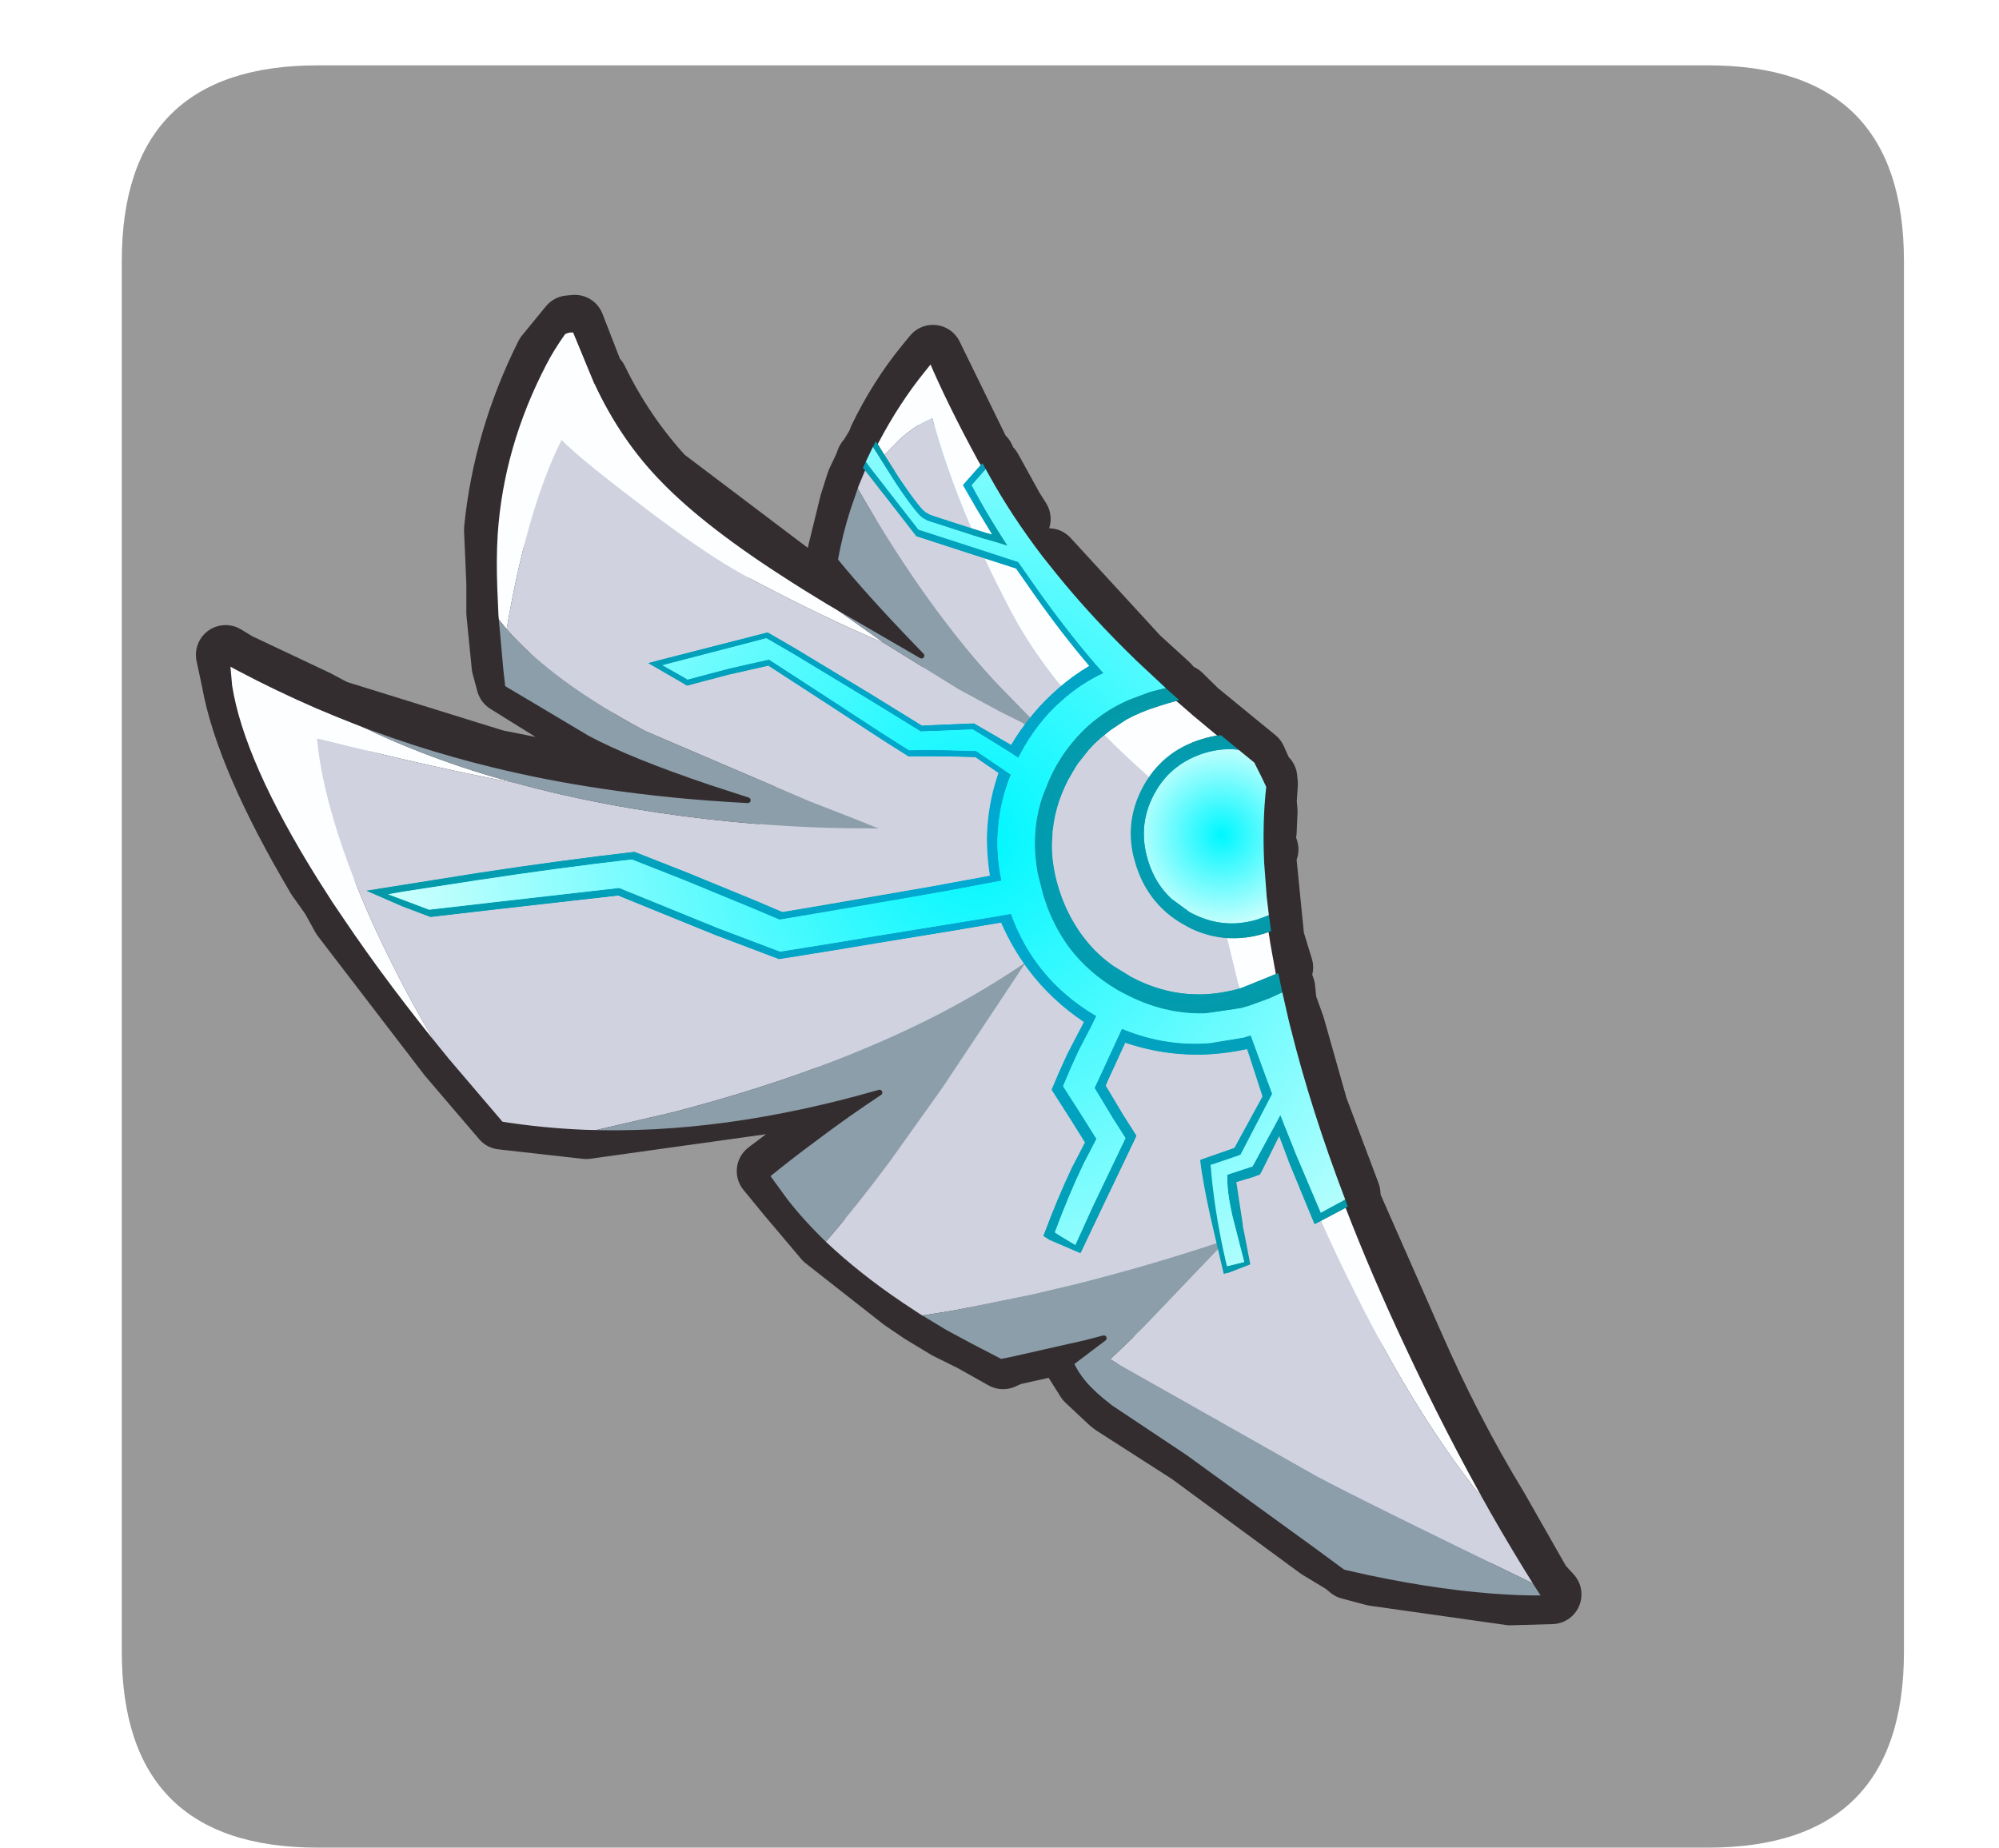 <?xml version="1.0" encoding="UTF-8" standalone="no"?>
<svg xmlns:ffdec="https://www.free-decompiler.com/flash" xmlns:xlink="http://www.w3.org/1999/xlink" ffdec:objectType="frame" height="31.1px" width="33.65px" xmlns="http://www.w3.org/2000/svg">
  <g transform="matrix(1.0, 0.0, 0.0, 1.0, 2.05, 1.0)">
    <use ffdec:characterId="1" height="30.0" transform="matrix(1.0, 0.0, 0.0, 1.0, 0.0, 0.0)" width="30.0" xlink:href="#shape0"/>
    <use ffdec:characterId="9" height="31.1" transform="matrix(1.0, 0.0, 0.0, 1.0, -2.05, -1.0)" width="33.65" xlink:href="#sprite0"/>
  </g>
  <defs>
    <g id="shape0" transform="matrix(1.0, 0.0, 0.0, 1.0, 0.0, 0.0)">
      <path d="M0.0 0.0 L30.0 0.0 30.0 30.0 0.0 30.0 0.0 0.0" fill="#33cc66" fill-opacity="0.0" fill-rule="evenodd" stroke="none"/>
    </g>
    <g id="sprite0" transform="matrix(1.0, 0.0, 0.0, 1.0, 2.05, 1.1)">
      <use ffdec:characterId="2" height="30.0" transform="matrix(1.0, 0.0, 0.0, 1.0, 0.0, 0.0)" width="30.0" xlink:href="#shape1"/>
      <filter id="filter1">
        <feColorMatrix in="SourceGraphic" result="filterResult3" type="matrix" values="0 0 0 0 0.2,0 0 0 0 1.0,0 0 0 0 1.0,0 0 0 1 0"/>
        <feConvolveMatrix divisor="4.0" in="filterResult3" kernelMatrix="1 1 1 1" order="2 2" result="filterResult4"/>
        <feConvolveMatrix divisor="4.0" in="filterResult4" kernelMatrix="1 1 1 1" order="2 2" result="filterResult5"/>
        <feConvolveMatrix divisor="4.0" in="filterResult5" kernelMatrix="1 1 1 1" order="2 2" result="filterResult6"/>
        <feComposite in="SourceGraphic" in2="filterResult6" operator="over" result="filterResult7"/>
      </filter>
      <use ffdec:characterId="8" filter="url(#filter1)" height="27.3" transform="matrix(0.995, -0.099, 0.099, 0.995, -2.054, 2.01)" width="31.1" xlink:href="#sprite1"/>
    </g>
    <g id="shape1" transform="matrix(1.0, 0.0, 0.0, 1.0, 0.0, 0.0)">
      <path d="M0.0 3.3 Q0.0 0.0 3.3 0.0 L26.7 0.0 Q30.0 0.0 30.0 3.3 L30.0 26.7 Q30.0 30.0 26.7 30.0 L3.3 30.0 Q0.0 30.0 0.0 26.7 L0.0 3.3" fill="#999999" fill-rule="evenodd" stroke="none"/>
    </g>
    <g id="sprite1" transform="matrix(1.0, 0.0, 0.0, 1.0, 0.1, 0.05)">
      <use ffdec:characterId="3" height="23.95" transform="matrix(1.0, 0.0, 0.0, 1.0, 2.4, 2.7)" width="21.65" xlink:href="#shape2"/>
      <use ffdec:characterId="7" height="161.9" transform="matrix(0.081, 0.05, -0.05, 0.081, 8.034, -0.066)" width="283.2" xlink:href="#sprite2"/>
    </g>
    <g id="shape2" transform="matrix(1.0, 0.0, 0.0, 1.0, -2.4, -2.7)">
      <path d="M13.9 6.1 L13.95 6.0 14.0 6.05 14.75 7.15 15.8 7.65 16.15 7.8 16.35 7.85 16.65 8.4 16.85 8.8 17.45 9.75 17.6 9.95 Q17.2 10.05 16.9 10.3 L16.75 10.4 16.35 10.7 16.05 11.15 16.0 11.2 15.9 11.05 15.3 10.65 15.0 10.6 14.45 10.55 13.65 10.0 12.4 9.1 12.0 8.7 11.65 8.85 10.3 9.05 10.2 9.05 10.55 9.25 10.65 9.4 11.35 9.2 11.45 9.2 12.0 9.2 12.7 9.7 12.95 9.85 13.8 10.6 14.2 10.9 14.9 11.0 15.35 11.05 15.7 11.35 15.9 11.45 15.6 12.3 15.55 12.5 Q15.45 12.85 15.5 13.25 L15.35 13.25 14.45 13.35 11.75 13.5 11.3 13.3 10.2 12.7 9.35 12.25 6.75 12.4 5.5 12.45 5.3 12.45 5.35 12.45 5.85 12.8 7.0 12.7 9.1 12.75 10.45 13.4 10.7 13.5 11.7 14.05 12.65 13.95 13.4 14.0 15.45 13.8 15.65 13.8 15.8 14.3 16.05 14.65 Q16.4 15.3 16.9 15.65 L16.8 15.8 16.6 16.15 16.55 16.2 16.2 16.75 16.25 16.85 16.5 17.35 16.7 17.75 16.45 18.15 16.05 18.8 15.8 19.2 15.9 19.3 15.95 19.3 16.15 19.45 16.2 19.4 16.6 18.85 17.05 18.0 17.2 17.75 17.0 17.4 16.7 16.85 16.9 16.65 17.25 16.1 17.35 15.85 17.35 15.95 Q18.05 16.3 18.8 16.3 L19.2 16.35 19.35 16.3 19.45 16.25 19.5 16.45 19.6 16.8 19.7 17.25 19.05 18.2 19.05 18.25 18.9 18.3 18.85 18.35 18.6 18.4 18.55 18.35 18.55 18.55 18.7 20.0 18.75 20.1 18.95 20.1 19.0 20.05 18.85 19.25 18.85 19.0 18.85 18.65 18.85 18.55 18.9 18.5 19.25 18.45 19.3 18.4 19.65 17.95 19.75 17.8 19.85 17.65 20.0 17.8 20.0 17.9 20.1 18.3 20.1 18.4 20.35 19.3 20.4 19.35 20.85 19.1 20.8 19.25 20.65 19.35 20.6 19.4 20.5 19.45 20.4 19.45 20.3 19.55 20.25 19.5 19.9 18.5 19.85 18.1 19.85 18.0 19.45 18.55 19.45 18.6 19.4 18.6 19.25 18.6 19.0 18.7 19.0 18.75 19.05 19.4 19.05 19.45 19.1 20.1 18.75 20.25 18.65 20.25 18.65 20.2 18.65 19.75 18.55 19.7 18.5 19.2 18.4 18.25 18.45 18.3 19.0 18.1 19.6 17.25 19.55 17.2 19.4 16.6 19.35 16.5 18.8 16.5 18.45 16.5 17.35 16.15 16.95 16.8 16.9 16.85 17.15 17.35 17.4 17.7 16.75 18.85 16.3 19.6 16.25 19.65 15.7 19.35 15.65 19.25 16.25 18.2 16.3 18.15 16.5 17.8 16.3 17.3 16.05 16.8 16.35 16.25 16.7 15.75 15.85 14.75 15.8 14.65 15.45 13.95 15.4 13.95 14.95 14.0 14.85 14.0 13.3 14.1 12.6 14.15 11.7 14.15 10.7 13.65 10.65 13.6 10.4 13.55 9.1 12.85 6.95 12.85 5.9 12.9 5.85 12.85 5.45 12.6 4.9 12.3 5.45 12.3 6.85 12.25 9.45 12.1 10.25 12.55 10.3 12.55 10.55 12.75 10.65 12.8 11.35 13.15 11.8 13.4 12.6 13.35 12.85 13.35 13.2 13.3 14.5 13.15 14.55 13.2 15.15 13.1 15.25 13.1 15.3 13.15 15.35 13.15 15.35 12.6 15.35 12.45 15.4 12.25 15.7 11.4 15.3 11.1 14.9 11.1 14.3 11.05 14.2 10.95 14.15 10.95 13.75 10.7 12.95 10.0 11.95 9.25 11.45 9.3 11.3 9.3 10.6 9.45 10.55 9.4 10.05 9.0 11.65 8.7 12.05 8.65 12.1 8.7 12.45 9.0 13.6 9.9 13.65 9.95 14.45 10.5 14.95 10.5 15.05 10.5 15.15 10.55 15.3 10.55 15.85 10.9 15.95 10.95 16.2 10.6 16.55 10.35 16.55 10.3 16.7 10.2 16.8 10.1 17.4 9.75 16.55 8.5 16.35 8.0 16.15 7.95 15.85 7.85 15.75 7.8 15.7 7.75 14.7 7.25 13.95 6.15 13.9 6.1" fill="url(#gradient0)" fill-rule="evenodd" stroke="none"/>
      <path d="M20.85 19.1 L20.85 19.25 20.65 19.35 20.8 19.25 20.85 19.1 M15.95 6.15 L16.0 6.3 16.0 6.35 15.9 6.2 15.9 6.25 15.6 6.5 15.9 6.2 15.95 6.15 M18.8 10.45 L18.85 10.45 18.8 10.5 18.8 10.45 M19.5 11.15 L19.75 11.4 Q19.6 11.25 19.45 11.2 L19.35 11.15 19.5 11.15 M20.1 15.2 L20.05 15.35 20.05 15.25 19.6 15.4 20.1 15.2 M14.2 5.65 L14.35 5.85 14.45 6.3 14.2 5.65 M16.3 10.5 L16.55 10.35 16.2 10.6 16.3 10.5 M16.8 10.1 L16.85 10.05 Q17.1 9.85 17.4 9.75 L16.8 10.1 M12.1 8.7 L12.5 8.95 13.7 9.9 14.5 10.45 14.95 10.5 14.45 10.5 13.65 9.95 13.6 9.9 12.45 9.0 12.1 8.7 M15.15 13.1 L14.55 13.2 14.6 13.15 15.15 13.1 M12.6 13.35 L11.8 13.4 11.35 13.15 10.65 12.8 11.45 13.1 11.85 13.35 12.6 13.35 M9.45 12.1 L6.85 12.25 5.45 12.3 6.8 12.2 9.45 12.1 M17.4 17.7 L17.15 17.35 16.9 16.85 16.95 16.8 17.2 17.3 17.4 17.7 M19.0 18.1 L18.45 18.3 18.45 18.2 19.0 18.1 M19.1 20.1 L19.05 19.45 19.05 19.4 19.1 19.55 19.15 20.05 19.1 20.1 M19.0 18.7 L19.25 18.6 19.4 18.6 19.35 18.6 19.0 18.7 M16.5 12.65 L16.45 13.05 16.5 13.5 16.7 14.1 16.9 14.35 17.3 14.8 17.55 15.05 17.25 14.85 16.8 14.35 16.45 13.45 Q16.4 13.0 16.5 12.65 M17.75 10.8 L18.1 10.7 17.95 10.75 17.75 10.8 M10.05 9.0 L10.0 9.0 11.65 8.7 10.05 9.0" fill="#00979c" fill-rule="evenodd" stroke="none"/>
      <path d="M20.85 19.25 L21.65 21.7 Q22.15 23.25 22.8 24.6 21.65 22.95 20.75 20.45 L20.4 19.5 20.4 19.45 20.5 19.45 20.6 19.4 20.65 19.35 20.85 19.25 M5.95 15.3 L4.4 12.8 4.25 12.45 4.05 12.1 Q3.05 9.95 2.95 8.65 L2.9 8.2 3.1 8.35 4.35 9.1 4.65 9.3 7.15 10.65 4.3 9.7 4.4 10.75 Q4.6 12.1 5.15 13.55 L5.95 15.3 M7.5 7.95 L7.55 7.45 7.6 6.55 Q7.9 5.05 8.75 3.7 L9.15 3.3 9.2 3.25 9.3 3.25 9.55 4.15 9.6 4.2 Q9.95 5.15 10.55 5.95 L12.55 7.8 12.75 8.0 13.95 9.0 11.75 7.65 10.05 6.2 8.95 5.1 Q8.3 6.15 7.7 8.0 L7.65 8.15 7.5 7.95 M14.2 5.65 Q14.6 5.0 15.1 4.5 L15.25 4.35 15.9 6.1 15.95 6.15 15.9 6.2 15.6 6.5 15.8 6.95 15.95 7.4 15.9 7.35 15.75 7.3 15.7 7.25 15.25 5.75 15.2 5.35 Q14.9 5.4 14.6 5.6 L14.35 5.85 14.2 5.65 M18.85 10.45 L19.1 10.75 19.5 11.15 19.35 11.15 19.15 11.2 18.3 11.65 18.25 11.7 18.25 11.75 17.55 10.95 17.75 10.8 17.95 10.75 18.1 10.7 18.7 10.5 18.8 10.5 18.85 10.45 M20.0 14.45 L20.0 14.7 20.1 15.2 19.6 15.4 19.35 15.4 19.2 14.6 19.7 14.6 19.85 14.6 19.9 14.55 20.0 14.45 M16.85 10.05 L16.15 8.7 15.85 7.85 16.15 7.95 16.35 8.0 16.55 8.5 17.4 9.75 Q17.1 9.85 16.85 10.05" fill="#fdfeff" fill-rule="evenodd" stroke="none"/>
      <path d="M22.8 24.6 L23.4 25.95 19.9 23.75 16.75 21.5 16.6 21.45 17.0 21.1 17.25 20.95 18.65 19.75 18.65 20.2 18.65 20.25 18.75 20.25 19.1 20.1 19.15 20.05 19.1 19.55 19.05 19.4 19.0 18.75 19.0 18.7 19.35 18.6 19.4 18.6 19.45 18.6 19.45 18.55 19.85 18.0 19.85 18.1 19.9 18.5 20.25 19.5 20.3 19.55 20.4 19.45 20.4 19.5 20.75 20.45 Q21.65 22.95 22.8 24.6 M13.45 20.4 L13.15 20.15 11.95 19.0 13.2 17.75 14.2 16.55 15.25 15.3 15.8 14.65 14.35 15.35 Q12.3 16.15 9.65 16.6 L8.15 16.75 6.75 16.45 5.95 15.3 5.15 13.55 Q4.6 12.1 4.4 10.75 L4.3 9.7 7.15 10.65 7.2 10.65 7.6 10.75 10.8 11.7 13.3 12.1 13.6 12.1 13.05 11.85 12.45 11.55 9.85 10.15 Q8.35 9.15 7.65 8.15 L7.7 8.0 Q8.3 6.15 8.95 5.1 L10.05 6.2 11.75 7.65 13.95 9.0 15.15 9.9 15.8 10.4 16.2 10.6 15.95 10.95 15.85 10.9 15.3 10.55 15.15 10.55 15.05 10.5 14.95 10.5 14.5 10.45 13.7 9.9 12.5 8.95 12.1 8.7 12.05 8.65 11.65 8.7 10.0 9.0 10.05 9.0 10.55 9.4 10.6 9.45 11.3 9.3 11.45 9.3 11.95 9.25 12.95 10.0 13.75 10.7 14.15 10.95 14.2 10.95 14.3 11.05 14.9 11.1 15.3 11.1 15.7 11.4 15.4 12.25 15.35 12.45 15.35 12.6 15.35 13.15 15.3 13.15 15.25 13.1 15.15 13.1 14.6 13.15 14.55 13.2 14.5 13.15 13.2 13.3 12.85 13.35 12.6 13.35 11.85 13.35 11.45 13.1 10.65 12.8 10.55 12.75 10.3 12.55 10.25 12.55 9.45 12.1 6.8 12.2 5.45 12.3 4.9 12.3 5.45 12.6 5.85 12.85 5.9 12.9 6.95 12.85 9.1 12.85 10.4 13.55 10.65 13.6 10.7 13.65 11.7 14.15 12.6 14.15 13.3 14.1 14.85 14.0 14.95 14.0 15.4 13.95 15.45 13.95 15.8 14.65 15.85 14.75 16.7 15.75 16.35 16.25 16.05 16.8 16.3 17.3 16.5 17.8 16.3 18.15 16.25 18.2 15.65 19.25 15.7 19.35 16.25 19.65 16.3 19.6 16.75 18.85 17.4 17.7 17.2 17.3 16.95 16.8 17.35 16.15 18.45 16.5 18.8 16.5 19.35 16.5 19.4 16.6 19.55 17.2 19.6 17.25 19.0 18.1 18.45 18.2 18.45 18.3 18.4 18.25 18.5 19.2 18.55 19.7 16.15 20.1 15.35 20.2 14.05 20.3 13.85 20.35 13.45 20.4 M13.75 6.35 L13.9 6.1 13.95 6.15 14.7 7.25 15.7 7.75 15.75 7.8 15.85 7.85 16.15 8.7 16.85 10.05 16.8 10.1 16.7 10.2 16.55 10.3 16.55 10.35 16.3 10.5 15.8 9.85 15.3 9.2 13.85 6.45 13.75 6.35 M16.5 12.65 L16.45 12.55 16.8 11.7 16.85 11.65 16.95 11.45 17.05 11.4 17.15 11.35 17.2 11.3 17.25 11.25 17.3 11.15 17.55 10.95 18.25 11.75 18.2 11.8 18.05 11.9 18.0 12.0 17.95 12.1 Q17.75 12.5 17.8 12.9 L17.8 13.05 17.8 13.2 18.15 13.9 18.2 14.0 18.55 14.35 18.65 14.4 19.2 14.6 19.35 15.4 19.1 15.45 18.7 15.45 17.55 15.05 17.3 14.8 16.9 14.35 16.7 14.1 16.5 13.5 16.45 13.05 16.5 12.65" fill="#d0d2df" fill-rule="evenodd" stroke="none"/>
      <path d="M13.95 6.0 L14.0 5.95 14.15 5.75 14.2 5.65 14.45 6.3 14.35 5.85 14.6 5.6 Q14.9 5.4 15.2 5.35 L15.25 5.75 15.7 7.25 15.75 7.3 15.9 7.35 15.95 7.4 16.0 7.4 15.8 6.95 15.6 6.5 15.9 6.25 15.9 6.2 16.0 6.35 16.0 6.4 16.35 7.05 16.45 7.25 16.8 7.9 16.85 7.95 17.0 8.2 18.15 9.75 18.65 10.25 18.35 10.3 18.0 10.4 Q17.4 10.6 16.9 11.05 L16.6 11.45 16.6 11.5 16.55 11.6 16.5 11.65 16.4 11.9 16.35 12.0 16.25 12.1 16.25 12.15 16.3 12.2 16.2 12.55 16.2 12.8 16.2 13.15 16.2 13.55 16.25 13.75 16.55 14.5 17.3 15.25 17.4 15.3 Q18.05 15.7 18.75 15.8 L19.35 15.75 19.5 15.75 19.85 15.7 20.1 15.55 20.1 15.8 20.1 16.05 20.15 16.15 20.45 17.6 20.85 19.1 20.4 19.35 20.35 19.3 20.1 18.4 20.1 18.3 20.0 17.9 20.0 17.8 19.85 17.65 19.75 17.8 19.65 17.95 19.3 18.4 19.25 18.45 18.9 18.5 18.85 18.55 18.85 18.65 18.85 19.0 18.85 19.25 19.0 20.05 18.95 20.1 18.75 20.1 18.7 20.0 18.55 18.55 18.55 18.35 18.6 18.4 18.85 18.35 18.9 18.3 19.05 18.25 19.05 18.2 19.7 17.25 19.6 16.8 19.5 16.45 19.45 16.25 19.35 16.3 19.2 16.35 18.8 16.3 Q18.05 16.3 17.35 15.95 L17.35 15.85 17.25 16.1 16.9 16.65 16.7 16.85 17.0 17.4 17.2 17.75 17.05 18.0 16.6 18.85 16.2 19.4 16.15 19.45 15.95 19.3 15.9 19.3 15.8 19.2 16.05 18.8 16.45 18.15 16.7 17.75 16.5 17.35 16.25 16.85 16.2 16.75 16.55 16.2 16.6 16.15 16.8 15.8 16.9 15.65 Q16.4 15.3 16.05 14.65 L15.8 14.3 15.65 13.8 15.45 13.8 13.4 14.0 12.65 13.95 11.7 14.05 10.7 13.5 10.45 13.4 9.1 12.75 7.0 12.7 5.85 12.8 5.35 12.45 5.3 12.45 5.5 12.45 6.75 12.4 9.35 12.25 10.2 12.7 11.3 13.3 11.75 13.5 14.45 13.35 15.35 13.25 15.5 13.25 Q15.45 12.85 15.55 12.5 L15.6 12.3 15.9 11.45 15.7 11.35 15.35 11.05 14.9 11.0 14.2 10.9 13.8 10.6 12.95 9.85 12.7 9.7 12.0 9.2 11.45 9.2 11.35 9.2 10.65 9.4 10.55 9.25 10.2 9.05 10.3 9.05 11.65 8.85 12.0 8.7 12.4 9.1 13.65 10.0 14.45 10.55 15.0 10.6 15.3 10.65 15.9 11.05 16.0 11.2 16.05 11.15 16.35 10.7 16.75 10.4 16.9 10.3 Q17.2 10.05 17.6 9.95 L17.45 9.75 16.85 8.8 16.65 8.4 16.35 7.85 16.15 7.8 15.8 7.65 14.75 7.15 14.0 6.05 13.95 6.0 M14.45 6.45 L14.85 7.0 14.5 6.4 14.25 6.0 14.45 6.45 M16.0 6.35 L15.85 6.4 15.85 6.45 16.0 6.35 M16.05 7.55 L16.2 7.65 16.2 7.55 16.05 7.55" fill="url(#gradient1)" fill-rule="evenodd" stroke="none"/>
      <path d="M15.95 7.4 L15.8 6.95 16.0 7.4 15.95 7.4 M14.45 6.45 L14.25 6.0 14.5 6.4 14.85 7.0 14.45 6.45 M16.0 6.35 L15.85 6.45 15.85 6.4 16.0 6.35 M16.05 7.55 L16.2 7.55 16.2 7.65 16.05 7.55" fill="url(#gradient2)" fill-rule="evenodd" stroke="none"/>
      <path d="M23.4 25.95 L23.55 26.15 22.85 26.1 20.6 25.55 20.2 25.4 20.1 25.3 19.7 25.0 17.7 23.2 16.5 22.25 16.45 22.2 16.1 21.8 15.9 21.4 16.3 21.2 16.5 21.0 16.15 21.1 14.9 21.25 14.75 21.3 14.25 20.95 13.85 20.7 13.45 20.4 13.85 20.35 14.05 20.3 15.35 20.2 16.15 20.1 18.55 19.7 18.65 19.75 17.25 20.95 17.0 21.1 16.6 21.45 16.75 21.5 19.9 23.75 23.4 25.95 M11.95 19.0 L11.4 18.2 11.1 17.75 12.0 17.2 13.2 16.55 8.15 16.75 9.65 16.6 Q12.3 16.15 14.35 15.35 L15.8 14.65 15.25 15.3 14.2 16.55 13.2 17.75 11.95 19.0 M4.65 9.3 L7.25 10.4 9.05 10.95 11.4 11.45 10.8 11.15 8.85 10.15 7.55 9.15 7.5 8.85 7.5 7.95 7.65 8.15 Q8.35 9.15 9.85 10.15 L12.45 11.55 13.05 11.85 13.6 12.1 13.3 12.1 10.8 11.7 7.6 10.75 7.2 10.65 7.15 10.65 4.65 9.3 M12.75 8.0 L13.15 8.25 14.4 9.1 13.3 7.55 13.6 6.7 13.75 6.35 13.85 6.45 15.3 9.2 15.8 9.85 16.3 10.5 16.2 10.6 15.8 10.4 15.15 9.9 13.95 9.0 12.75 8.0" fill="#8c9eaa" fill-rule="evenodd" stroke="none"/>
      <path d="M16.0 6.3 L16.05 6.35 16.35 7.05 16.0 6.4 16.0 6.35 16.0 6.3 M16.85 7.95 L17.0 8.15 18.2 9.75 18.65 10.25 18.15 9.75 17.0 8.2 16.85 7.95 M20.0 11.65 L20.1 11.95 20.15 12.0 20.15 12.1 20.1 12.4 20.1 12.15 20.1 12.05 20.1 12.0 20.0 11.65 M20.0 12.95 L20.05 13.2 20.0 13.3 20.0 12.95 M20.0 13.35 L20.0 13.45 20.0 13.9 20.0 13.35 M20.1 15.8 L20.15 16.0 20.2 16.2 20.45 17.6 20.15 16.15 20.1 16.05 20.1 15.8" fill="#58ffff" fill-rule="evenodd" stroke="none"/>
      <path d="M18.65 10.25 L18.8 10.45 18.8 10.5 18.7 10.5 18.1 10.7 17.75 10.8 17.55 10.95 17.3 11.15 17.25 11.25 17.2 11.3 17.15 11.35 17.05 11.4 16.95 11.45 16.85 11.65 16.8 11.7 16.45 12.55 16.5 12.65 Q16.4 13.0 16.45 13.45 L16.8 14.35 17.25 14.85 17.55 15.05 18.7 15.45 19.1 15.45 19.35 15.4 19.6 15.4 20.05 15.25 20.05 15.35 20.1 15.55 19.85 15.7 19.5 15.75 19.35 15.75 18.75 15.8 Q18.05 15.7 17.4 15.3 L17.3 15.25 16.55 14.5 16.25 13.75 16.2 13.55 16.2 13.15 16.2 12.8 16.2 12.55 16.3 12.2 16.25 12.15 16.25 12.1 16.35 12.0 16.4 11.9 16.5 11.65 16.55 11.6 16.6 11.5 16.6 11.45 16.9 11.05 Q17.4 10.6 18.0 10.4 L18.35 10.3 18.65 10.25" fill="url(#gradient3)" fill-rule="evenodd" stroke="none"/>
      <path d="M20.0 14.25 L20.0 14.45 19.9 14.55 19.85 14.6 19.7 14.6 19.2 14.6 18.65 14.4 18.55 14.35 18.2 14.0 18.15 13.9 17.8 13.2 17.8 13.05 17.8 12.9 Q17.75 12.5 17.95 12.1 L18.0 12.0 18.05 11.9 18.2 11.8 18.25 11.75 18.25 11.7 18.3 11.65 19.15 11.2 19.35 11.15 19.45 11.2 Q19.6 11.25 19.75 11.4 L19.2 11.4 19.15 11.45 18.55 11.8 18.25 12.05 18.15 12.2 18.1 12.4 Q17.95 12.75 18.05 13.15 L18.1 13.3 18.35 13.8 18.4 13.85 18.45 13.85 18.6 14.1 18.65 14.15 19.55 14.35 19.75 14.25 20.0 14.25" fill="url(#gradient4)" fill-rule="evenodd" stroke="none"/>
      <path d="M19.75 11.4 L20.0 11.65 20.1 12.0 20.1 12.05 20.1 12.15 20.1 12.4 20.1 12.55 20.05 12.9 20.0 12.95 20.0 13.3 20.0 13.35 20.0 13.9 20.0 14.25 19.75 14.25 19.55 14.35 18.65 14.15 18.6 14.1 18.45 13.85 18.4 13.85 18.35 13.8 18.1 13.3 18.05 13.15 Q17.95 12.75 18.1 12.4 L18.15 12.2 18.25 12.05 18.55 11.8 19.15 11.45 19.2 11.4 19.75 11.4" fill="url(#gradient5)" fill-rule="evenodd" stroke="none"/>
      <path d="M20.85 19.1 L20.85 19.25 21.65 21.7 Q22.15 23.25 22.8 24.6 L23.4 25.95 23.55 26.15 22.85 26.1 20.6 25.55 20.2 25.4 20.1 25.3 19.7 25.0 17.7 23.2 16.5 22.25 16.45 22.2 16.1 21.8 15.9 21.4 16.3 21.2 16.5 21.0 16.15 21.1 14.9 21.25 14.75 21.3 14.25 20.95 13.85 20.7 13.45 20.4 13.15 20.15 11.95 19.0 11.4 18.2 11.1 17.75 12.0 17.2 13.2 16.55 8.15 16.75 6.75 16.45 5.95 15.3 4.4 12.8 4.25 12.45 4.05 12.1 Q3.05 9.95 2.95 8.65 L2.9 8.2 3.1 8.35 4.35 9.1 4.65 9.3 7.25 10.4 9.05 10.95 11.4 11.45 10.8 11.15 8.85 10.15 7.55 9.15 7.5 8.85 7.5 7.95 7.55 7.45 7.6 6.55 Q7.9 5.05 8.75 3.7 L9.15 3.3 9.2 3.25 9.3 3.25 9.55 4.15 9.6 4.2 Q9.95 5.15 10.55 5.95 L12.55 7.8 12.75 8.0 13.15 8.25 14.4 9.1 13.3 7.55 13.6 6.7 13.75 6.35 13.9 6.1 13.95 6.0 14.0 5.95 14.15 5.75 14.2 5.65 Q14.6 5.0 15.1 4.5 L15.25 4.35 15.9 6.1 15.95 6.15 16.0 6.3 16.05 6.35 16.35 7.05 16.45 7.25 M16.85 7.95 L17.0 8.15 18.2 9.75 18.65 10.25 18.8 10.45 18.85 10.45 19.1 10.75 19.5 11.15 19.75 11.4 20.0 11.65 20.1 11.95 20.15 12.0 20.15 12.1 20.1 12.4 20.1 12.55 20.05 12.9 20.0 12.95 20.05 13.2 20.0 13.3 20.0 13.35 20.0 13.45 20.0 13.9 20.0 14.25 20.0 14.45 20.0 14.7 20.1 15.2 20.05 15.35 20.1 15.55 20.1 15.8 20.15 16.0 20.2 16.2 20.45 17.6 20.85 19.1" fill="none" stroke="#332d2f" stroke-linecap="round" stroke-linejoin="round" stroke-width="1.0"/>
    </g>
    <radialGradient cx="0" cy="0" gradientTransform="matrix(0.01, 0.007, -0.007, 0.01, 14.85, 12.75)" gradientUnits="userSpaceOnUse" id="gradient0" r="819.2" spreadMethod="pad">
      <stop offset="0.024" stop-color="#00aad4"/>
      <stop offset="1.0" stop-color="#0398a6"/>
    </radialGradient>
    <radialGradient cx="0" cy="0" gradientTransform="matrix(0.01, 0.007, -0.007, 0.01, 15.25, 12.45)" gradientUnits="userSpaceOnUse" id="gradient1" r="819.2" spreadMethod="pad">
      <stop offset="0.012" stop-color="#00f7ff"/>
      <stop offset="1.0" stop-color="#cdfffd"/>
    </radialGradient>
    <radialGradient cx="0" cy="0" gradientTransform="matrix(0.002, 0.001, -0.001, 0.002, 15.3, 6.55)" gradientUnits="userSpaceOnUse" id="gradient2" r="819.2" spreadMethod="pad">
      <stop offset="0.024" stop-color="#00aad4"/>
      <stop offset="1.0" stop-color="#0398a6"/>
    </radialGradient>
    <radialGradient cx="0" cy="0" gradientTransform="matrix(0.003, 0.002, -0.002, 0.003, 18.6, 13.2)" gradientUnits="userSpaceOnUse" id="gradient3" r="819.2" spreadMethod="pad">
      <stop offset="0.024" stop-color="#00aad4"/>
      <stop offset="1.0" stop-color="#0398a6"/>
    </radialGradient>
    <radialGradient cx="0" cy="0" gradientTransform="matrix(0.002, 0.001, -0.001, 0.002, 19.25, 12.85)" gradientUnits="userSpaceOnUse" id="gradient4" r="819.2" spreadMethod="pad">
      <stop offset="0.024" stop-color="#00aad4"/>
      <stop offset="1.0" stop-color="#0398a6"/>
    </radialGradient>
    <radialGradient cx="0" cy="0" gradientTransform="matrix(0.002, 0.001, -0.001, 0.002, 19.3, 12.8)" gradientUnits="userSpaceOnUse" id="gradient5" r="819.2" spreadMethod="pad">
      <stop offset="0.012" stop-color="#00f7ff"/>
      <stop offset="1.0" stop-color="#cdfffd"/>
    </radialGradient>
    <g id="sprite2" transform="matrix(1.0, 0.0, 0.0, 1.0, 0.5, 0.5)">
      <use ffdec:characterId="4" height="161.9" transform="matrix(1.0, 0.0, 0.0, 1.0, -0.5, -0.5)" width="283.2" xlink:href="#shape3"/>
      <filter id="filter0">
        <feColorMatrix in="SourceGraphic" result="filterResult0" type="matrix" values="0 0 0 0 0.4,0 0 0 0 1.0,0 0 0 0 1.0,0 0 0 1 0"/>
        <feConvolveMatrix divisor="400.0" in="filterResult0" kernelMatrix="1 1 1 1 1 1 1 1 1 1 1 1 1 1 1 1 1 1 1 1 1 1 1 1 1 1 1 1 1 1 1 1 1 1 1 1 1 1 1 1 1 1 1 1 1 1 1 1 1 1 1 1 1 1 1 1 1 1 1 1 1 1 1 1 1 1 1 1 1 1 1 1 1 1 1 1 1 1 1 1 1 1 1 1 1 1 1 1 1 1 1 1 1 1 1 1 1 1 1 1 1 1 1 1 1 1 1 1 1 1 1 1 1 1 1 1 1 1 1 1 1 1 1 1 1 1 1 1 1 1 1 1 1 1 1 1 1 1 1 1 1 1 1 1 1 1 1 1 1 1 1 1 1 1 1 1 1 1 1 1 1 1 1 1 1 1 1 1 1 1 1 1 1 1 1 1 1 1 1 1 1 1 1 1 1 1 1 1 1 1 1 1 1 1 1 1 1 1 1 1 1 1 1 1 1 1 1 1 1 1 1 1 1 1 1 1 1 1 1 1 1 1 1 1 1 1 1 1 1 1 1 1 1 1 1 1 1 1 1 1 1 1 1 1 1 1 1 1 1 1 1 1 1 1 1 1 1 1 1 1 1 1 1 1 1 1 1 1 1 1 1 1 1 1 1 1 1 1 1 1 1 1 1 1 1 1 1 1 1 1 1 1 1 1 1 1 1 1 1 1 1 1 1 1 1 1 1 1 1 1 1 1 1 1 1 1 1 1 1 1 1 1 1 1 1 1 1 1 1 1 1 1 1 1 1 1 1 1 1 1 1 1 1 1 1 1 1 1 1 1 1 1 1 1 1 1 1 1 1 1 1 1 1 1 1 1 1 1 1 1 1 1 1 1 1 1 1 1 1 1 1 1 1 1 1 1 1 1 1 1 1 1 1 1 1 1 1 1 1 1" order="20 20" result="filterResult1"/>
        <feComposite in="SourceGraphic" in2="filterResult1" operator="over" result="filterResult2"/>
      </filter>
      <use ffdec:characterId="6" filter="url(#filter0)" height="117.95" transform="matrix(0.999, 0.036, -0.026, 1, 42.95, 10.35)" width="179.85" xlink:href="#sprite3"/>
    </g>
    <g id="shape3" transform="matrix(1.0, 0.0, 0.0, 1.0, 0.5, 0.5)">
      <path d="M185.3 62.2 L186.85 64.55 185.9 65.5 Q183.35 67.85 180.35 69.1 177.4 70.25 174.1 70.35 L172.95 70.3 Q169.65 70.2 166.9 69.1 164.75 68.25 162.9 66.9 L160.35 64.6 159.2 63.35 158.35 62.2 Q155.8 58.55 155.4 54.15 L155.3 51.85 Q155.35 50.7 155.55 49.6 L155.75 48.3 Q156.9 43.2 161.0 39.4 162.25 38.2 163.65 37.3 L167.6 38.25 Q164.8 39.25 162.45 41.4 L161.3 42.6 Q159.35 44.85 158.45 47.55 L158.3 47.9 157.8 50.25 157.65 52.05 157.75 54.35 Q158.2 58.15 160.55 61.3 L161.8 62.85 161.9 62.95 Q163.7 64.8 165.8 66.0 167.1 66.7 168.55 67.15 L172.35 67.8 172.7 67.85 Q175.85 67.95 178.6 66.95 181.45 65.95 183.8 63.75 L185.3 62.2 M191.25 70.65 L193.4 73.4 191.9 75.25 189.15 78.1 188.5 78.7 188.1 79.05 Q185.55 81.2 182.75 82.7 176.2 86.15 168.3 85.85 L167.0 85.8 Q161.05 85.35 156.05 82.8 L153.95 81.6 151.65 79.95 149.55 78.15 147.95 76.6 145.3 73.45 143.85 71.35 142.35 68.65 141.85 67.45 Q140.6 64.4 140.1 61.0 139.85 59.3 139.85 57.5 L139.85 56.05 Q139.9 53.8 140.3 51.65 L140.6 50.15 140.65 50.0 Q141.2 47.5 142.25 45.25 L143.45 42.9 Q144.65 40.75 146.35 38.8 147.55 37.35 149.0 36.0 L151.3 34.1 154.35 34.95 153.6 35.6 Q149.5 39.25 147.45 42.15 L146.4 43.95 Q145.7 45.05 145.15 46.35 144.3 48.0 143.8 49.85 L143.25 52.35 143.1 53.1 Q142.9 54.65 142.85 56.3 142.7 61.9 144.8 66.7 L145.15 67.55 Q145.9 69.2 146.95 70.75 148.25 72.7 150.05 74.55 152.45 77.05 155.25 78.8 156.55 79.65 157.95 80.3 161.0 81.8 164.55 82.35 L168.1 82.7 Q175.05 82.95 180.8 79.95 183.65 78.45 186.25 76.2 L186.6 75.85 191.25 70.65 M219.45 101.45 L220.4 102.35 218.8 104.55 217.2 106.75 216.5 107.75 214.3 105.85 207.9 100.1 204.0 96.45 203.95 104.1 203.0 105.1 200.75 107.15 205.0 113.3 205.3 113.8 206.05 114.75 209.35 119.15 206.6 122.1 205.95 122.65 203.05 119.15 202.4 118.4 199.4 114.65 Q195.25 109.45 193.35 106.4 L197.85 101.85 198.35 91.45 192.95 85.9 192.2 85.15 Q189.65 87.15 186.95 88.7 180.25 92.55 172.55 93.55 L172.3 93.6 172.5 101.95 177.55 105.25 181.3 107.55 181.4 121.05 181.5 130.5 175.55 130.8 174.3 130.65 Q173.6 123.35 173.55 117.45 L173.65 112.55 169.6 110.0 164.25 106.75 Q164.05 103.4 164.0 99.85 L164.15 93.5 Q157.35 92.55 151.5 89.6 L150.2 88.9 150.1 88.85 Q146.55 86.85 143.3 84.15 L144.5 83.25 143.25 84.15 142.7 84.55 134.75 90.25 125.0 97.1 118.85 101.5 110.8 107.15 99.1 108.25 98.65 108.3 95.75 108.5 80.3 109.55 61.5 121.5 52.15 127.5 51.8 127.55 46.85 128.0 39.95 128.3 56.65 116.6 Q68.7 108.25 79.5 101.35 L89.55 100.55 102.7 99.7 107.7 99.45 130.8 82.8 131.25 82.45 137.9 77.55 137.35 76.8 134.95 72.75 134.45 71.7 133.65 69.85 Q131.85 65.4 131.25 60.55 L126.35 59.85 Q124.4 60.7 122.5 61.6 L122.4 61.65 Q119.0 63.15 115.65 64.9 L110.25 64.3 99.05 62.9 86.35 61.35 80.7 65.9 74.95 70.85 74.1 70.75 67.05 70.25 80.65 58.7 83.65 56.15 83.75 56.15 89.3 56.55 104.9 57.95 115.4 59.0 120.45 56.25 123.5 54.6 131.1 55.15 Q131.25 52.9 131.7 50.75 L132.0 49.35 Q132.5 47.0 133.35 44.7 L134.25 42.4 134.45 41.95 Q135.7 39.15 137.4 36.5 130.7 33.6 123.2 29.5 L118.2 26.7 112.35 27.55 111.65 27.6 110.65 27.8 99.85 29.3 87.5 23.25 86.75 22.9 86.05 22.6 86.05 21.4 86.6 21.65 87.65 22.25 99.7 28.1 110.2 26.6 111.1 26.5 111.5 26.4 115.8 25.8 118.0 25.5 123.05 28.3 Q131.0 32.6 137.95 35.6 L140.2 36.55 Q137.8 39.45 136.3 42.8 L135.75 44.1 135.65 44.3 Q134.5 47.0 133.95 49.95 L133.8 50.7 Q133.3 53.3 133.25 56.15 L133.2 56.6 131.15 56.35 131.15 56.4 131.05 56.4 131.05 56.35 123.8 55.65 120.8 57.25 115.65 60.0 105.2 58.95 89.55 57.55 84.0 57.15 83.9 57.15 80.95 59.7 69.5 69.5 73.75 69.75 74.6 69.85 80.3 64.9 Q83.2 62.5 86.0 60.35 L98.65 61.9 109.9 63.3 115.25 63.9 Q118.6 62.15 122.0 60.6 L122.1 60.6 125.95 58.8 131.2 59.55 133.35 59.9 Q133.7 64.85 135.45 69.3 L136.15 71.05 136.85 72.45 Q137.95 74.55 139.4 76.55 L140.1 77.45 138.6 78.55 131.8 83.65 130.95 84.2 Q117.75 94.0 107.85 100.85 L102.85 101.15 89.7 101.95 79.7 102.75 Q68.85 109.65 56.8 118.0 L45.9 125.55 43.65 127.2 51.4 126.45 61.05 120.25 79.9 108.25 95.35 107.2 98.25 107.0 98.7 107.0 110.4 105.9 118.45 100.25 124.6 95.85 134.2 89.1 142.35 83.3 Q143.25 82.6 144.2 82.0 147.1 84.85 150.45 86.9 150.75 87.0 151.05 87.25 L152.5 88.0 Q158.5 91.05 165.65 91.6 L165.65 93.7 165.55 98.4 Q165.6 101.95 165.8 105.3 L171.1 108.55 175.2 111.1 175.1 116.0 Q175.15 121.9 175.85 129.2 L177.1 129.35 180.1 129.6 179.85 122.25 179.75 108.75 176.05 106.45 170.95 103.15 170.75 93.8 170.7 91.65 171.15 91.6 Q179.15 91.05 185.85 87.05 L190.75 83.6 191.7 82.7 193.3 84.25 195.95 86.8 199.65 90.3 199.35 102.45 197.8 104.0 197.7 104.1 195.4 106.4 196.8 108.7 Q199.7 113.3 203.05 117.7 L203.4 118.15 205.15 120.35 205.85 121.2 207.35 119.95 208.3 119.2 205.15 115.65 204.5 114.8 202.7 112.65 201.65 111.25 Q200.3 109.5 199.5 108.05 L198.8 106.65 199.2 106.25 202.2 103.35 202.45 97.15 202.55 94.9 202.6 93.4 202.6 93.0 204.05 94.4 204.65 94.9 208.25 98.2 215.35 104.4 216.6 105.45 216.75 105.2 219.45 101.45 M86.0 18.45 L86.0 18.2 86.05 17.35 88.45 18.9 92.65 21.45 Q98.7 24.95 99.7 24.8 L100.4 24.85 100.55 24.8 101.15 24.75 108.0 23.85 109.0 23.65 110.6 23.4 111.75 23.15 107.75 20.55 107.4 20.3 103.3 17.55 104.45 13.4 104.5 13.2 104.75 12.55 105.65 13.25 105.25 14.8 104.65 16.9 106.85 18.45 Q110.45 20.95 115.0 23.75 L113.15 24.0 110.6 24.5 109.45 24.7 109.05 24.8 101.15 25.85 100.55 25.9 100.4 25.95 99.7 25.9 Q98.7 26.05 92.6 22.55 L88.2 19.9 86.0 18.45" fill="#00979c" fill-rule="evenodd" stroke="none"/>
      <path d="M167.6 38.25 L171.1 39.05 173.5 40.9 174.3 41.5 174.9 42.0 176.0 44.9 Q177.5 48.7 179.65 52.65 L180.5 54.25 180.95 55.1 183.5 59.4 183.65 59.6 185.3 62.2 183.8 63.75 Q181.45 65.95 178.6 66.95 175.85 67.95 172.7 67.85 L172.35 67.8 168.55 67.15 Q167.1 66.7 165.8 66.0 163.7 64.8 161.9 62.95 L161.8 62.85 160.55 61.3 Q158.2 58.15 157.75 54.35 L157.65 52.05 157.8 50.25 158.3 47.9 158.45 47.55 Q159.35 44.85 161.3 42.6 L162.45 41.4 Q164.8 39.25 167.6 38.25 M193.4 73.4 L196.6 77.35 197.45 78.4 Q207.1 89.85 219.45 101.45 L216.75 105.2 216.6 105.45 215.35 104.4 208.25 98.2 204.65 94.9 204.05 94.4 202.6 93.0 202.6 93.4 202.55 94.9 202.45 97.15 202.2 103.35 199.2 106.25 198.8 106.65 199.5 108.05 Q200.3 109.5 201.65 111.25 L202.7 112.65 204.5 114.8 205.15 115.65 208.3 119.2 207.35 119.95 205.85 121.2 205.15 120.35 203.4 118.15 203.05 117.7 Q199.7 113.3 196.8 108.7 L195.4 106.4 197.7 104.1 197.8 104.0 199.35 102.45 199.65 90.3 195.95 86.8 193.3 84.25 191.7 82.7 190.75 83.6 185.85 87.05 Q179.15 91.05 171.15 91.6 L170.7 91.65 170.75 93.8 170.95 103.15 176.05 106.45 179.75 108.75 179.85 122.25 180.1 129.6 177.1 129.35 175.85 129.2 Q175.15 121.9 175.1 116.0 L175.2 111.1 171.1 108.55 165.8 105.3 Q165.6 101.95 165.55 98.4 L165.65 93.7 165.65 91.6 Q158.5 91.05 152.5 88.0 L151.05 87.25 Q150.75 87.0 150.45 86.9 147.1 84.85 144.2 82.0 143.25 82.6 142.35 83.3 L134.2 89.1 124.6 95.85 118.45 100.25 110.4 105.9 98.7 107.0 98.25 107.0 95.35 107.2 79.9 108.25 61.05 120.25 51.4 126.45 43.65 127.2 45.9 125.55 56.8 118.0 Q68.85 109.65 79.7 102.75 L89.7 101.95 102.85 101.15 107.85 100.85 Q117.75 94.0 130.95 84.2 L131.8 83.65 138.6 78.55 140.1 77.45 139.4 76.55 Q137.95 74.55 136.85 72.45 L136.15 71.05 135.45 69.3 Q133.7 64.85 133.35 59.9 L131.2 59.55 125.95 58.8 122.1 60.6 122.0 60.6 Q118.6 62.15 115.25 63.9 L109.9 63.3 98.65 61.9 86.0 60.35 Q83.2 62.5 80.3 64.9 L74.6 69.85 73.75 69.75 69.5 69.5 80.95 59.7 83.9 57.15 84.0 57.15 89.55 57.55 105.2 58.95 115.65 60.0 120.8 57.25 123.8 55.65 131.05 56.35 131.05 56.4 131.15 56.4 131.15 56.35 133.2 56.6 133.25 56.15 Q133.3 53.3 133.8 50.7 L133.95 49.95 Q134.5 47.0 135.65 44.3 L135.75 44.1 136.3 42.8 Q137.8 39.45 140.2 36.55 L137.95 35.6 Q131.0 32.6 123.05 28.3 L118.0 25.5 115.8 25.8 111.5 26.4 111.1 26.5 110.2 26.6 99.7 28.1 87.65 22.25 86.6 21.65 86.05 21.4 86.0 18.45 88.2 19.9 92.6 22.55 Q98.7 26.05 99.7 25.9 L100.4 25.95 100.55 25.9 101.15 25.85 109.05 24.8 109.45 24.7 110.6 24.5 113.15 24.0 115.0 23.75 Q110.45 20.95 106.85 18.45 L104.65 16.9 105.25 14.8 105.65 13.25 106.65 13.95 Q113.3 18.6 121.45 22.7 L125.1 24.45 Q133.95 28.55 144.45 32.0 L151.3 34.1 149.0 36.0 Q147.55 37.35 146.35 38.8 144.65 40.75 143.45 42.9 L142.25 45.25 Q141.2 47.5 140.65 50.0 L140.6 50.15 140.3 51.65 Q139.9 53.8 139.85 56.05 L139.85 57.5 Q139.85 59.3 140.1 61.0 140.6 64.4 141.85 67.45 L142.35 68.65 143.85 71.35 145.3 73.45 147.95 76.6 149.55 78.15 151.65 79.95 153.95 81.6 156.05 82.8 Q161.05 85.35 167.0 85.8 L168.3 85.85 Q176.2 86.15 182.75 82.7 185.55 81.2 188.1 79.05 L188.5 78.7 189.15 78.1 191.9 75.25 193.4 73.4" fill="#58ffff" fill-rule="evenodd" stroke="none"/>
      <path d="M186.85 64.55 L188.1 66.35 191.25 70.65 186.6 75.85 186.25 76.2 180.35 69.1 Q183.35 67.85 185.9 65.5 L186.85 64.55 M220.4 102.35 Q229.75 111.05 240.7 119.85 253.95 130.55 267.05 139.55 247.9 131.0 225.8 113.7 221.4 110.3 217.2 106.75 L218.8 104.55 220.4 102.35 M65.85 149.1 Q50.55 142.1 38.1 134.9 L35.15 133.2 31.05 130.7 Q10.0 117.55 2.2 106.35 L0.0 102.7 2.35 102.8 Q10.05 103.05 17.85 102.7 L21.25 102.5 Q35.65 103.0 51.4 100.35 L55.05 99.65 Q43.5 102.95 20.25 107.95 22.75 112.15 27.2 117.35 36.1 127.6 49.35 137.7 57.65 144.1 65.85 149.1 M39.1 74.55 L36.9 70.5 Q34.35 65.75 32.7 61.75 26.75 47.2 27.2 30.6 27.25 27.85 27.85 24.2 L28.25 23.75 Q28.8 23.2 29.6 23.0 L37.05 29.6 37.15 29.65 Q45.65 36.55 55.2 39.95 65.75 43.8 83.65 45.8 L86.4 46.1 103.0 48.8 Q91.0 49.45 75.75 48.9 67.6 48.6 52.25 45.45 40.2 43.05 35.95 41.55 35.85 54.55 41.35 73.95 L41.9 75.85 39.1 74.55 M86.05 17.35 Q86.3 9.3 87.95 2.25 L88.45 0.0 Q94.85 5.55 104.05 12.1 L104.75 12.55 104.5 13.2 104.45 13.4 103.3 17.55 107.4 20.3 107.75 20.55 111.75 23.15 110.6 23.4 109.0 23.65 108.0 23.85 Q101.45 18.2 96.15 12.55 L93.2 9.35 Q91.15 11.5 89.65 15.25 L88.45 18.9 86.05 17.35 M154.35 34.95 L154.4 34.95 157.95 35.9 163.65 37.3 Q162.25 38.2 161.0 39.4 156.9 43.2 155.75 48.3 L155.55 49.6 Q150.0 48.05 145.15 46.35 145.7 45.05 146.4 43.95 L147.45 42.15 Q149.5 39.25 153.6 35.6 L154.35 34.95 M112.35 27.55 L118.2 26.7 123.2 29.5 Q130.7 33.6 137.4 36.5 135.7 39.15 134.45 41.95 126.65 38.3 120.7 33.95 116.35 30.75 112.35 27.55" fill="#fdfeff" fill-rule="evenodd" stroke="none"/>
      <path d="M267.05 139.55 Q273.5 143.95 279.95 147.95 244.95 148.05 236.25 147.7 L196.65 145.3 194.45 145.1 196.35 139.95 197.4 136.85 203.05 119.15 205.95 122.65 206.6 122.1 209.35 119.15 206.05 114.75 205.3 113.8 205.0 113.3 200.75 107.15 203.0 105.1 203.95 104.1 204.0 96.45 207.9 100.1 214.3 105.85 216.5 107.75 217.2 106.75 Q221.4 110.3 225.8 113.7 247.9 131.0 267.05 139.55 M160.55 153.15 L157.1 152.7 Q147.8 151.4 140.0 148.95 142.25 140.55 144.1 130.65 L146.7 115.1 149.05 97.6 150.2 88.9 151.5 89.6 Q157.35 92.55 164.15 93.5 L164.0 99.85 Q164.05 103.4 164.25 106.75 L169.6 110.0 173.65 112.55 173.55 117.45 Q173.6 123.35 174.3 130.65 L175.55 130.8 181.5 130.5 181.4 121.05 181.3 107.55 177.55 105.25 172.5 101.95 172.3 93.6 172.55 93.55 Q180.25 92.55 186.95 88.7 189.65 87.15 192.2 85.15 L192.95 85.9 198.35 91.45 197.85 101.85 193.35 106.4 Q195.25 109.45 199.4 114.65 L202.4 118.4 Q193.4 127.2 183.35 135.7 L177.0 140.9 165.9 149.4 164.5 150.4 160.55 153.15 M93.4 149.8 Q86.45 152.85 79.4 155.0 L65.85 149.1 Q57.65 144.1 49.35 137.7 36.1 127.6 27.2 117.35 22.75 112.15 20.25 107.95 43.5 102.95 55.05 99.65 71.35 96.6 89.2 90.25 102.45 85.5 114.05 79.85 L116.45 78.7 110.0 79.2 103.35 79.75 71.95 81.3 Q53.25 80.65 41.9 75.85 L41.35 73.95 Q35.85 54.55 35.95 41.55 40.2 43.05 52.25 45.45 67.6 48.6 75.75 48.9 91.0 49.45 103.0 48.8 L118.3 50.35 126.5 50.7 131.7 50.75 Q131.25 52.9 131.1 55.15 L123.5 54.6 120.45 56.25 115.4 59.0 104.9 57.95 89.3 56.55 83.75 56.15 83.65 56.15 80.65 58.7 67.05 70.25 74.1 70.75 74.95 70.85 80.7 65.9 86.35 61.35 99.05 62.9 110.25 64.3 115.65 64.9 Q119.0 63.15 122.4 61.65 L122.5 61.6 Q124.4 60.7 126.35 59.85 L131.25 60.55 Q131.85 65.4 133.65 69.85 L134.45 71.7 134.95 72.75 137.35 76.8 137.9 77.55 131.25 82.45 130.8 82.8 107.7 99.45 102.7 99.7 89.55 100.55 79.5 101.35 Q68.7 108.25 56.65 116.6 L39.95 128.3 46.85 128.0 51.8 127.55 52.15 127.5 61.5 121.5 80.3 109.55 95.75 108.5 98.65 108.3 99.1 108.25 110.8 107.15 118.85 101.5 125.0 97.1 134.75 90.25 142.7 84.55 143.25 84.15 144.5 83.25 143.3 84.15 Q146.55 86.85 150.1 88.85 146.05 95.95 140.8 103.1 127.2 121.45 105.6 139.9 L93.4 149.8 M86.25 25.9 L86.05 22.6 86.75 22.9 87.5 23.25 99.85 29.3 110.65 27.8 111.65 27.6 112.35 27.55 Q116.35 30.75 120.7 33.95 126.65 38.3 134.45 41.95 L134.25 42.4 133.35 44.7 Q132.5 47.0 132.0 49.35 L123.65 46.35 Q119.8 44.85 115.9 43.05 101.9 36.55 87.05 26.45 L86.25 25.9 M180.35 69.1 L186.25 76.2 Q183.65 78.45 180.8 79.95 175.05 82.95 168.1 82.7 L164.55 82.35 Q161.0 81.8 157.95 80.3 156.55 79.65 155.25 78.8 152.45 77.05 150.05 74.55 148.25 72.7 146.95 70.75 145.9 69.2 145.15 67.55 L144.8 66.7 Q142.7 61.9 142.85 56.3 142.9 54.65 143.1 53.1 L143.25 52.35 143.8 49.85 Q144.3 48.0 145.15 46.35 150.0 48.05 155.55 49.6 155.35 50.7 155.3 51.85 L155.4 54.15 Q155.8 58.55 158.35 62.2 L159.2 63.35 160.35 64.6 162.9 66.9 Q164.75 68.25 166.9 69.1 169.65 70.2 172.95 70.3 L174.1 70.35 Q177.4 70.25 180.35 69.1 M88.45 18.9 L89.65 15.25 Q91.15 11.5 93.2 9.35 L96.15 12.55 Q101.45 18.2 108.0 23.85 L101.15 24.75 100.55 24.8 100.4 24.85 99.7 24.8 Q98.7 24.95 92.65 21.45 L88.45 18.9" fill="#d0d2df" fill-rule="evenodd" stroke="none"/>
      <path d="M279.95 147.95 L282.2 149.3 Q279.5 150.7 276.05 152.15 265.9 156.45 252.45 159.85 L248.0 160.9 247.1 160.75 241.35 159.7 213.95 154.9 198.0 152.75 197.9 152.7 Q194.6 152.05 192.15 151.0 190.0 150.05 188.5 148.75 L190.6 144.6 191.8 142.25 189.3 144.4 178.7 152.9 177.25 154.0 171.25 153.85 166.1 153.65 160.55 153.15 164.5 150.4 165.9 149.4 177.0 140.9 183.35 135.7 Q193.4 127.2 202.4 118.4 L203.05 119.15 197.4 136.85 196.35 139.95 194.45 145.1 196.65 145.3 236.25 147.7 Q244.95 148.05 279.95 147.95 M140.0 148.95 Q134.9 147.3 130.5 145.15 L125.6 142.55 Q127.7 138.0 130.3 133.0 133.75 126.25 137.1 120.6 115.65 139.95 93.4 149.8 L105.6 139.9 Q127.2 121.45 140.8 103.1 146.05 95.95 150.1 88.85 L150.2 88.9 149.05 97.6 146.7 115.1 144.1 130.65 Q142.25 140.55 140.0 148.95 M21.25 102.5 Q35.75 101.6 50.4 98.4 59.8 96.35 69.25 93.35 80.9 89.7 93.5 84.35 L86.35 85.35 Q71.75 87.25 63.25 86.95 L45.8 85.5 44.05 82.75 39.1 74.55 41.9 75.85 Q53.25 80.65 71.95 81.3 L103.35 79.75 110.0 79.2 116.45 78.7 114.05 79.85 Q102.45 85.5 89.2 90.25 71.35 96.6 55.05 99.65 L51.4 100.35 Q35.65 103.0 21.25 102.5 M86.4 46.1 L91.05 46.55 109.9 47.9 107.15 46.9 Q96.1 42.85 88.75 39.45 87.45 34.85 86.8 30.35 L86.25 25.9 87.05 26.45 Q101.9 36.55 115.9 43.05 119.8 44.85 123.65 46.35 L132.0 49.35 131.7 50.75 126.5 50.7 118.3 50.35 103.0 48.8 86.4 46.1" fill="#8c9eaa" fill-rule="evenodd" stroke="none"/>
      <path d="M167.6 38.25 L171.1 39.05 173.5 40.9 174.3 41.5 174.9 42.0 176.0 44.9 Q177.5 48.7 179.65 52.65 L180.5 54.25 180.95 55.1 183.5 59.4 183.65 59.6 185.3 62.2 186.85 64.55 188.1 66.35 191.25 70.65 193.4 73.4 196.6 77.35 197.45 78.4 Q207.1 89.85 219.45 101.45 L220.4 102.35 Q229.75 111.05 240.7 119.85 253.95 130.55 267.05 139.55 273.5 143.95 279.95 147.95 L282.2 149.3 Q279.5 150.7 276.05 152.15 265.9 156.45 252.45 159.85 L248.0 160.9 247.1 160.75 241.35 159.7 213.95 154.9 198.0 152.75 197.9 152.7 Q194.6 152.05 192.15 151.0 190.0 150.05 188.5 148.75 L190.6 144.6 191.8 142.25 189.3 144.4 178.7 152.9 177.25 154.0 171.25 153.85 166.1 153.65 160.55 153.15 157.1 152.7 Q147.8 151.4 140.0 148.95 134.9 147.3 130.5 145.15 L125.6 142.55 Q127.7 138.0 130.3 133.0 133.75 126.25 137.1 120.6 115.65 139.95 93.4 149.8 86.45 152.85 79.4 155.0 L65.85 149.1 Q50.55 142.1 38.1 134.9 L35.15 133.2 31.05 130.7 Q10.0 117.55 2.2 106.35 L0.0 102.7 2.35 102.8 Q10.05 103.05 17.85 102.7 L21.25 102.5 Q35.75 101.6 50.4 98.4 59.8 96.35 69.25 93.35 80.9 89.7 93.5 84.35 L86.35 85.35 Q71.75 87.25 63.25 86.95 L45.8 85.5 44.05 82.75 39.1 74.55 36.9 70.5 Q34.35 65.75 32.7 61.75 26.75 47.2 27.2 30.6 27.25 27.85 27.85 24.2 L28.25 23.75 Q28.8 23.2 29.6 23.0 L37.05 29.6 37.15 29.65 Q45.65 36.55 55.2 39.95 65.75 43.8 83.65 45.8 L86.4 46.1 91.05 46.55 109.9 47.9 107.15 46.9 Q96.1 42.85 88.75 39.45 87.45 34.85 86.8 30.35 L86.25 25.9 86.05 22.6 86.05 21.4 86.0 18.45 86.0 18.2 86.05 17.35 Q86.3 9.3 87.95 2.25 L88.45 0.0 Q94.85 5.55 104.05 12.1 L104.75 12.55 105.65 13.25 106.65 13.95 Q113.3 18.6 121.45 22.7 L125.1 24.45 Q133.95 28.55 144.45 32.0 L151.3 34.1 154.35 34.95 154.4 34.95 157.95 35.9 163.65 37.3 167.6 38.25 Z" fill="none" stroke="#332d2f" stroke-linecap="round" stroke-linejoin="round" stroke-width="1.0"/>
    </g>
    <g id="sprite3" transform="matrix(1.0, 0.0, 0.0, 1.0, 0.0, 0.0)">
      <use ffdec:characterId="5" height="117.95" transform="matrix(1.0, 0.0, 0.0, 1.0, 0.0, 0.0)" width="179.85" xlink:href="#shape4"/>
    </g>
    <g id="shape4" transform="matrix(1.0, 0.0, 0.0, 1.0, 0.0, 0.0)">
      <path d="M178.85 84.7 L179.85 85.6 178.3 87.85 176.05 91.1 167.25 83.8 163.25 80.25 163.4 87.9 162.45 88.95 160.25 91.1 165.0 97.55 169.15 102.75 166.5 105.8 165.85 106.4 159.1 98.6 Q154.85 93.55 152.85 90.6 L157.25 85.9 157.45 75.5 151.95 70.15 151.15 69.4 Q148.65 71.5 146.0 73.15 139.4 77.2 131.75 78.5 L131.5 78.55 131.9 86.9 137.05 90.0 140.85 92.15 141.3 105.65 141.65 115.1 135.7 115.6 134.45 115.5 Q133.55 108.25 133.35 102.35 L133.35 97.45 129.2 95.05 123.8 92.0 Q123.5 88.65 123.35 85.1 L123.35 78.75 Q116.5 78.05 110.55 75.3 106.15 73.25 102.25 70.15 L103.4 69.2 102.2 70.15 101.65 70.55 84.3 83.75 78.25 88.35 Q73.85 91.65 70.35 94.3 L58.65 95.8 58.2 95.85 55.3 96.15 39.9 97.75 21.4 110.4 12.2 116.7 11.85 116.75 6.9 117.4 0.0 117.95 16.4 105.65 Q28.25 96.9 38.9 89.6 L48.9 88.45 62.0 87.15 67.0 86.7 Q76.75 79.5 89.7 69.25 L96.65 63.75 Q93.95 60.15 92.2 56.2 90.3 51.8 89.6 47.0 L84.65 46.45 80.75 48.4 74.1 51.9 68.7 51.5 57.4 50.5 44.7 49.4 39.15 54.15 33.55 59.3 32.7 59.25 25.65 59.0 38.95 46.95 41.85 44.3 41.95 44.3 47.5 44.5 63.15 45.35 73.7 46.0 Q76.95 44.05 81.7 41.35 L89.3 41.6 Q89.7 34.8 92.1 28.75 93.3 25.65 95.1 22.75 88.35 20.1 80.75 16.25 L75.65 13.65 69.15 14.8 57.35 16.9 44.1 10.95 43.4 10.7 43.35 9.5 43.9 9.75 57.15 15.7 68.95 13.6 73.25 12.85 75.45 12.45 80.55 15.05 Q88.6 19.1 95.65 21.85 L97.9 22.7 Q95.2 26.3 93.65 30.4 91.45 36.05 91.45 42.55 L91.45 43.0 89.35 42.8 89.35 42.85 89.25 42.85 89.25 42.8 82.0 42.35 74.0 47.0 63.45 46.35 47.8 45.5 42.25 45.3 42.15 45.3 39.25 47.95 28.05 58.15 32.3 58.25 33.15 58.3 38.75 53.15 44.3 48.4 57.0 49.5 68.3 50.5 73.7 50.9 Q77.0 49.05 80.35 47.4 L84.25 45.45 89.5 46.0 91.65 46.25 Q92.15 51.2 94.0 55.6 95.75 59.8 98.85 63.55 L97.4 64.7 89.9 70.65 67.2 88.1 62.2 88.55 49.1 89.85 39.1 91.0 Q28.45 98.3 16.6 107.05 L5.9 115.0 3.7 116.7 11.4 115.7 20.95 109.15 39.45 96.5 54.85 94.9 57.75 94.6 58.2 94.55 69.9 93.05 77.8 87.1 83.85 82.5 101.25 69.35 103.05 67.95 Q106.95 71.5 111.5 73.65 117.6 76.5 124.8 76.8 L124.85 78.9 124.85 83.6 Q125.0 87.15 125.3 90.5 L130.7 93.55 134.85 95.95 134.85 100.85 Q135.05 106.75 135.95 114.0 L137.2 114.1 140.2 114.25 139.8 106.9 139.35 93.4 135.55 91.25 130.4 88.15 129.95 78.8 129.85 76.65 130.3 76.6 Q138.25 75.75 144.85 71.55 L149.65 67.9 150.6 66.95 152.25 68.45 158.75 74.3 158.75 86.45 157.25 88.05 157.15 88.15 154.9 90.5 156.35 92.75 Q160.3 98.65 165.0 104.1 L165.75 104.95 167.2 103.65 168.1 102.85 162.35 96.5 161.25 95.15 Q159.9 93.45 159.05 92.0 L158.3 90.65 158.7 90.25 161.6 87.25 161.7 81.05 161.75 78.8 161.75 76.9 163.25 78.2 163.85 78.7 167.55 81.85 176.1 88.8 176.25 88.55 178.85 84.7" fill="url(#gradient6)" fill-rule="evenodd" stroke="none"/>
      <path d="M43.35 9.5 L43.25 6.55 49.95 10.4 Q56.1 13.7 57.1 13.5 L57.8 13.55 57.95 13.5 58.55 13.4 67.95 11.7 70.55 11.15 72.4 10.8 Q66.25 7.4 61.85 4.35 L62.75 0.65 63.75 1.3 Q70.55 5.75 78.8 9.55 L82.5 11.15 Q91.45 14.95 102.05 18.0 L108.95 19.85 Q107.8 20.75 106.7 21.85 L104.1 24.75 Q100.0 29.85 98.7 36.1 98.05 39.0 98.05 42.2 L98.1 43.65 98.45 47.15 Q99.0 50.5 100.35 53.5 101.75 56.6 103.95 59.4 L106.7 62.45 108.3 63.95 Q111.4 66.65 114.95 68.35 120.05 70.7 126.0 70.95 L127.3 70.95 Q135.2 70.95 141.65 67.3 L146.9 63.45 147.95 62.45 150.6 59.5 152.05 57.6 155.35 61.45 156.25 62.45 Q166.15 73.55 178.85 84.7 L176.25 88.55 176.1 88.8 167.55 81.85 163.85 78.7 163.25 78.2 161.75 76.9 161.75 78.8 161.7 81.05 161.6 87.25 158.7 90.25 158.3 90.65 159.05 92.0 Q159.9 93.45 161.25 95.15 L162.35 96.5 168.1 102.85 167.2 103.65 165.75 104.95 165.0 104.1 Q160.3 98.65 156.35 92.75 L154.9 90.5 157.15 88.15 157.25 88.05 158.75 86.45 158.75 74.3 152.25 68.45 150.6 66.95 149.65 67.9 144.85 71.55 Q138.25 75.75 130.3 76.6 L129.85 76.65 129.95 78.8 130.4 88.15 135.55 91.25 139.35 93.4 139.8 106.9 140.2 114.25 137.2 114.1 135.95 114.0 Q135.05 106.75 134.85 100.85 L134.85 95.95 130.7 93.55 125.3 90.5 Q125.0 87.15 124.85 83.6 L124.85 78.9 124.8 76.8 Q117.6 76.5 111.5 73.65 106.95 71.5 103.05 67.95 L101.25 69.35 83.85 82.5 77.8 87.1 69.9 93.05 58.2 94.55 57.75 94.6 54.85 94.9 39.45 96.5 20.95 109.15 11.4 115.7 3.7 116.7 5.9 115.0 16.6 107.05 Q28.45 98.3 39.1 91.0 L49.1 89.85 62.2 88.55 67.2 88.1 89.9 70.65 97.4 64.7 98.85 63.55 Q95.75 59.8 94.0 55.6 92.15 51.2 91.65 46.25 L89.5 46.0 84.25 45.45 80.35 47.4 Q77.0 49.05 73.7 50.9 L68.3 50.5 57.0 49.5 44.3 48.4 38.75 53.15 33.15 58.3 32.3 58.25 28.05 58.15 39.25 47.95 42.15 45.3 42.25 45.3 47.8 45.5 63.45 46.35 74.0 47.0 82.0 42.35 89.25 42.8 89.25 42.85 89.35 42.85 89.35 42.8 91.45 43.0 91.45 42.55 Q91.45 36.05 93.65 30.4 95.2 26.3 97.9 22.7 L95.65 21.85 Q88.6 19.1 80.55 15.05 L75.45 12.45 73.25 12.85 68.95 13.6 57.15 15.7 43.9 9.75 43.35 9.5" fill="url(#gradient7)" fill-rule="evenodd" stroke="none"/>
      <path d="M125.35 23.4 L128.9 24.1 131.35 25.85 132.15 26.45 132.75 26.9 Q135.0 32.7 138.65 38.95 L141.8 44.0 143.65 46.7 142.2 48.3 Q137.65 52.8 131.25 52.8 L130.9 52.8 127.05 52.25 Q123.25 51.25 120.3 48.3 L120.2 48.2 Q115.75 43.75 115.75 37.55 115.75 35.15 116.4 33.05 117.5 29.55 120.3 26.75 122.6 24.5 125.35 23.4" fill="url(#gradient8)" fill-rule="evenodd" stroke="none"/>
      <path d="M143.65 46.7 L145.3 49.0 144.35 50.0 Q139.4 54.85 132.7 55.25 L131.55 55.25 Q128.25 55.25 125.45 54.25 121.75 52.95 118.75 50.0 L117.6 48.8 Q113.4 43.95 113.4 37.45 113.4 30.05 118.75 24.8 120.0 23.55 121.4 22.6 L125.35 23.4 Q122.6 24.5 120.3 26.75 117.5 29.55 116.4 33.05 115.75 35.15 115.75 37.55 115.75 43.75 120.2 48.2 L120.3 48.3 Q123.25 51.25 127.05 52.25 L130.9 52.8 131.25 52.8 Q137.65 52.8 142.2 48.3 L143.65 46.7" fill="url(#gradient9)" fill-rule="evenodd" stroke="none"/>
      <path d="M108.95 19.85 L112.0 20.6 111.25 21.3 Q106.0 26.2 104.3 29.85 101.8 34.1 101.25 39.15 L101.05 42.35 Q101.05 47.95 103.25 52.65 105.1 56.8 108.7 60.3 112.35 63.9 116.75 65.8 119.9 67.15 123.45 67.6 L127.0 67.8 Q133.95 67.8 139.65 64.6 142.65 62.9 145.3 60.3 L149.85 54.95 152.05 57.6 150.6 59.5 147.95 62.45 146.9 63.45 141.65 67.3 Q135.2 70.95 127.3 70.95 L126.0 70.95 Q120.05 70.7 114.95 68.35 111.4 66.65 108.3 63.95 L106.7 62.45 103.95 59.4 Q101.75 56.6 100.35 53.5 99.0 50.5 98.45 47.15 L98.1 43.65 98.05 42.2 Q98.05 39.0 98.7 36.1 100.0 29.85 104.1 24.75 L106.7 21.85 Q107.8 20.75 108.95 19.85" fill="url(#gradient10)" fill-rule="evenodd" stroke="none"/>
      <path d="M43.25 6.55 L43.25 6.3 43.25 5.45 49.95 9.3 Q56.1 12.6 57.1 12.4 L57.8 12.45 57.95 12.4 58.55 12.3 67.95 10.6 69.15 10.35 64.65 7.65 60.5 5.05 61.55 0.85 61.8 0.0 62.75 0.65 61.85 4.35 Q66.25 7.4 72.4 10.8 L70.55 11.15 67.95 11.7 58.55 13.4 57.95 13.5 57.8 13.55 57.1 13.5 Q56.1 13.7 49.95 10.4 L43.25 6.55" fill="url(#gradient11)" fill-rule="evenodd" stroke="none"/>
    </g>
    <radialGradient cx="0" cy="0" gradientTransform="matrix(0.128, 0.0, 0.0, 0.128, 89.9, 63.7)" gradientUnits="userSpaceOnUse" id="gradient6" r="819.2" spreadMethod="pad">
      <stop offset="0.024" stop-color="#00aad4"/>
      <stop offset="1.0" stop-color="#0398a6"/>
    </radialGradient>
    <radialGradient cx="0" cy="0" gradientTransform="matrix(0.128, 0.0, 0.0, 0.128, 91.25, 58.65)" gradientUnits="userSpaceOnUse" id="gradient7" r="819.2" spreadMethod="pad">
      <stop offset="0.012" stop-color="#00f7ff"/>
      <stop offset="1.0" stop-color="#cdfffd"/>
    </radialGradient>
    <radialGradient cx="0" cy="0" gradientTransform="matrix(0.02, 0.0, 0.0, 0.02, 129.7, 38.1)" gradientUnits="userSpaceOnUse" id="gradient8" r="819.2" spreadMethod="pad">
      <stop offset="0.012" stop-color="#00f7ff"/>
      <stop offset="1.0" stop-color="#cdfffd"/>
    </radialGradient>
    <radialGradient cx="0" cy="0" gradientTransform="matrix(0.023, 0.0, 0.0, 0.023, 129.35, 38.95)" gradientUnits="userSpaceOnUse" id="gradient9" r="819.2" spreadMethod="pad">
      <stop offset="0.024" stop-color="#00aad4"/>
      <stop offset="1.0" stop-color="#0398a6"/>
    </radialGradient>
    <radialGradient cx="0" cy="0" gradientTransform="matrix(0.037, 0.0, 0.0, 0.037, 125.05, 45.4)" gradientUnits="userSpaceOnUse" id="gradient10" r="819.2" spreadMethod="pad">
      <stop offset="0.024" stop-color="#00aad4"/>
      <stop offset="1.0" stop-color="#0398a6"/>
    </radialGradient>
    <radialGradient cx="0" cy="0" gradientTransform="matrix(0.018, 0.0, 0.0, 0.018, 57.85, 6.8)" gradientUnits="userSpaceOnUse" id="gradient11" r="819.2" spreadMethod="pad">
      <stop offset="0.024" stop-color="#00aad4"/>
      <stop offset="1.0" stop-color="#0398a6"/>
    </radialGradient>
  </defs>
</svg>
